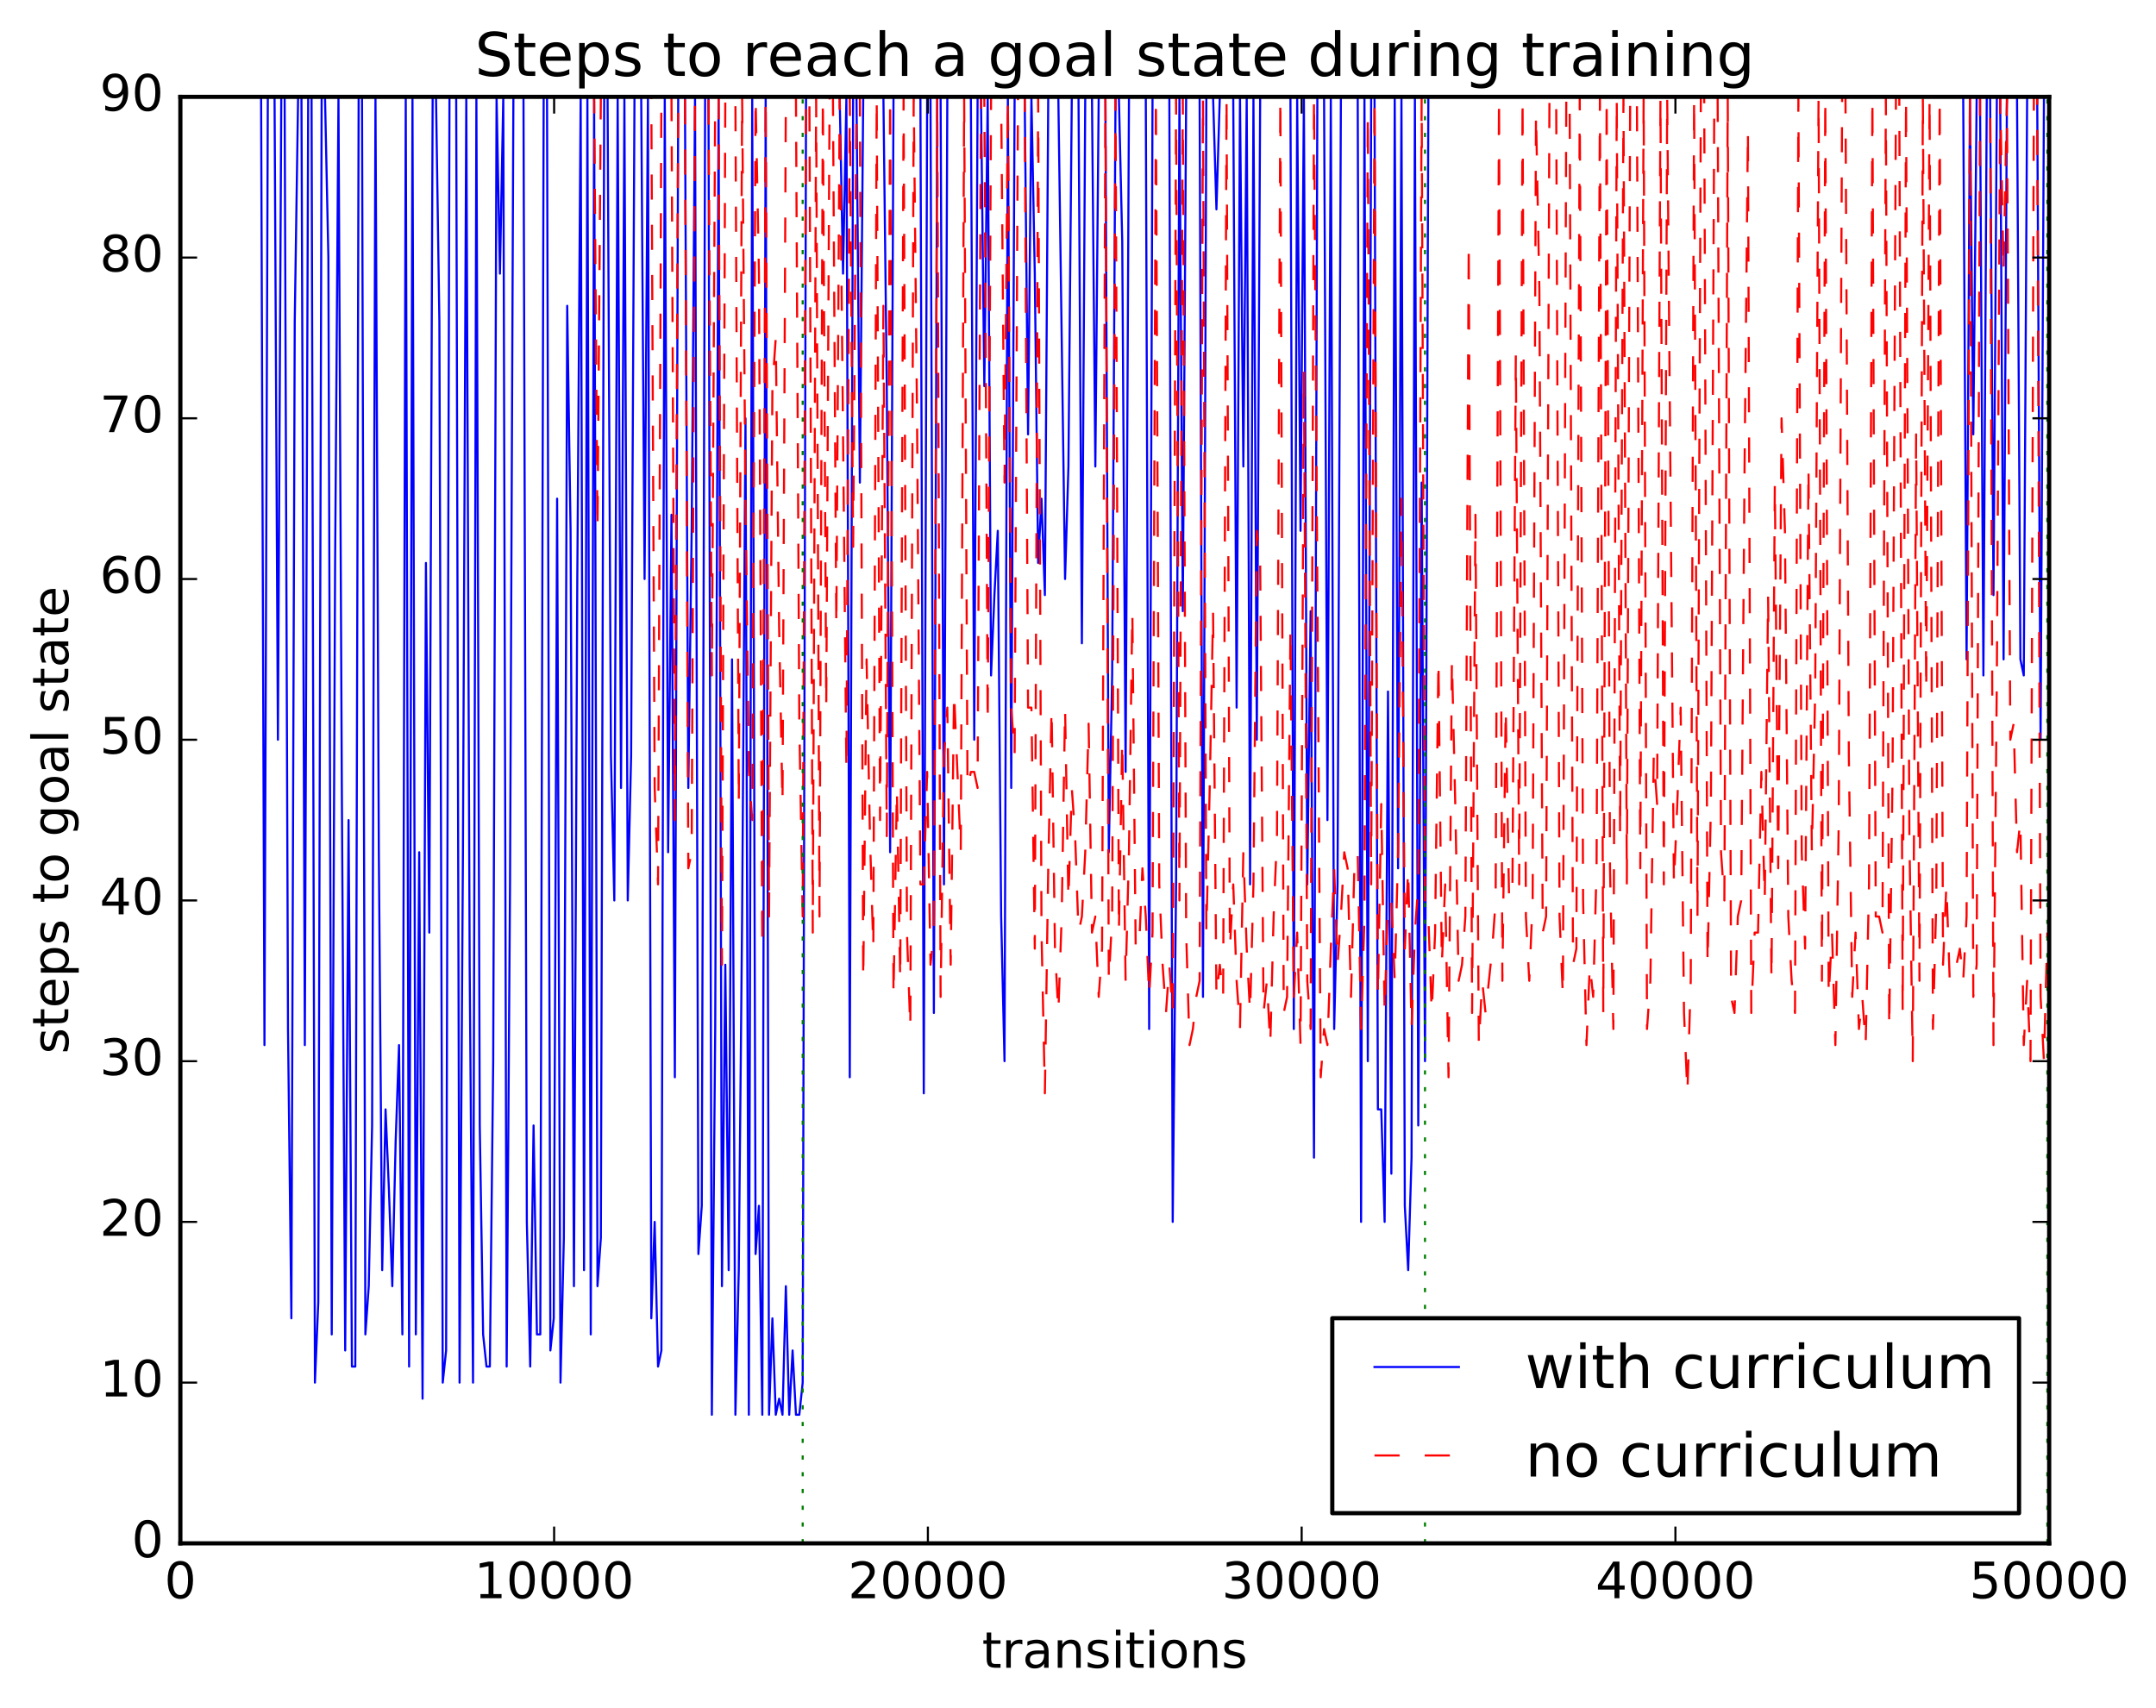 <?xml version="1.0" encoding="utf-8" standalone="no"?>
<!DOCTYPE svg PUBLIC "-//W3C//DTD SVG 1.1//EN"
  "http://www.w3.org/Graphics/SVG/1.1/DTD/svg11.dtd">
<!-- Created with matplotlib (http://matplotlib.org/) -->
<svg height="408pt" version="1.1" viewBox="0 0 515 408" width="515pt" xmlns="http://www.w3.org/2000/svg" xmlns:xlink="http://www.w3.org/1999/xlink">
 <defs>
  <style type="text/css">
*{stroke-linecap:butt;stroke-linejoin:round;stroke-miterlimit:100000;}
  </style>
 </defs>
 <g id="figure_1">
  <g id="patch_1">
   <path d="M 0 408.169 
L 515.771 408.169 
L 515.771 0 
L 0 0 
z
" style="fill:#ffffff;"/>
  </g>
  <g id="axes_1">
   <g id="patch_2">
    <path d="M 43.084 368.742 
L 489.484 368.742 
L 489.484 23.142 
L 43.084 23.142 
z
" style="fill:#ffffff;"/>
   </g>
   <g id="line2d_1">
    <path clip-path="url(#p1a3ef5810a)" d="M 43.887 23.142 
L 62.368 23.142 
L 63.172 249.702 
L 63.975 23.142 
L 65.582 23.142 
L 66.386 176.742 
L 67.189 23.142 
L 67.993 23.142 
L 68.796 245.862 
L 69.6 314.982 
L 70.403 76.902 
L 71.207 23.142 
L 72.01 23.142 
L 72.814 249.702 
L 73.618 23.142 
L 74.421 23.142 
L 75.225 330.342 
L 76.028 311.142 
L 76.832 23.142 
L 77.635 23.142 
L 78.439 61.542 
L 79.242 318.822 
L 80.046 134.502 
L 80.849 23.142 
L 81.653 188.262 
L 82.456 322.662 
L 83.26 195.942 
L 84.063 326.502 
L 84.867 326.502 
L 85.67 23.142 
L 86.474 23.142 
L 87.277 318.822 
L 88.081 307.302 
L 88.884 268.902 
L 89.688 23.142 
L 90.491 203.622 
L 91.295 303.462 
L 92.098 265.062 
L 92.902 284.262 
L 93.706 307.302 
L 94.509 272.742 
L 95.313 249.702 
L 96.116 318.822 
L 96.92 23.142 
L 97.723 326.502 
L 98.527 23.142 
L 99.33 318.822 
L 100.134 203.622 
L 100.937 334.182 
L 101.741 134.502 
L 102.544 222.822 
L 103.348 23.142 
L 104.151 23.142 
L 104.955 76.902 
L 105.758 330.342 
L 106.562 322.662 
L 107.365 23.142 
L 108.972 23.142 
L 109.776 330.342 
L 110.579 203.622 
L 111.383 23.142 
L 112.186 230.502 
L 112.99 330.342 
L 113.794 23.142 
L 114.597 268.902 
L 115.401 318.822 
L 116.204 326.502 
L 117.008 326.502 
L 117.811 253.542 
L 118.615 23.142 
L 119.418 65.382 
L 120.222 23.142 
L 121.025 326.502 
L 121.829 211.302 
L 122.632 23.142 
L 125.043 23.142 
L 125.846 291.942 
L 126.65 326.502 
L 127.453 268.902 
L 128.257 318.822 
L 129.06 318.822 
L 129.864 23.142 
L 130.667 23.142 
L 131.471 322.662 
L 132.274 314.982 
L 133.078 119.142 
L 133.882 330.342 
L 134.685 295.782 
L 135.489 73.062 
L 136.292 126.822 
L 137.096 307.302 
L 137.899 138.342 
L 138.703 23.142 
L 139.506 303.462 
L 140.31 23.142 
L 141.113 318.822 
L 141.917 23.142 
L 142.72 307.302 
L 143.524 295.782 
L 144.327 23.142 
L 145.131 23.142 
L 145.934 180.582 
L 146.738 215.142 
L 147.541 23.142 
L 148.345 188.262 
L 149.148 23.142 
L 149.952 215.142 
L 150.755 180.582 
L 151.559 23.142 
L 153.166 23.142 
L 153.97 138.342 
L 154.773 23.142 
L 155.577 314.982 
L 156.38 291.942 
L 157.184 326.502 
L 157.987 322.662 
L 158.791 23.142 
L 159.594 203.622 
L 160.398 122.982 
L 161.201 257.382 
L 162.005 23.142 
L 163.612 23.142 
L 164.415 188.262 
L 165.219 126.822 
L 166.022 23.142 
L 166.826 299.622 
L 167.629 288.102 
L 168.433 23.142 
L 169.236 23.142 
L 170.04 338.022 
L 170.843 245.862 
L 171.647 23.142 
L 172.45 307.302 
L 173.254 230.502 
L 174.058 303.462 
L 174.861 157.542 
L 175.665 338.022 
L 176.468 303.462 
L 177.272 218.982 
L 178.075 99.942 
L 178.879 338.022 
L 179.682 23.142 
L 180.486 299.622 
L 181.289 288.102 
L 182.093 338.022 
L 182.896 23.142 
L 183.7 338.022 
L 184.503 314.982 
L 185.307 338.022 
L 186.11 334.182 
L 186.914 338.022 
L 187.717 307.302 
L 188.521 338.022 
L 189.324 322.662 
L 190.128 338.022 
L 190.931 338.022 
L 191.735 330.342 
L 192.538 23.142 
L 200.574 23.142 
L 201.377 65.382 
L 202.181 23.142 
L 202.984 257.382 
L 203.788 23.142 
L 204.591 23.142 
L 205.395 115.302 
L 206.198 23.142 
L 211.019 23.142 
L 211.823 92.262 
L 212.626 203.622 
L 213.43 23.142 
L 219.858 23.142 
L 220.662 261.222 
L 221.465 23.142 
L 222.269 23.142 
L 223.072 242.022 
L 223.876 23.142 
L 224.679 23.142 
L 225.483 211.302 
L 226.286 23.142 
L 231.911 23.142 
L 232.714 176.742 
L 233.518 23.142 
L 234.322 23.142 
L 235.125 92.262 
L 235.929 23.142 
L 236.732 161.382 
L 237.536 142.182 
L 238.339 126.822 
L 239.143 218.982 
L 239.946 253.542 
L 240.75 23.142 
L 241.553 188.262 
L 242.357 23.142 
L 244.767 23.142 
L 245.571 103.782 
L 246.374 23.142 
L 247.178 65.382 
L 247.981 134.502 
L 248.785 119.142 
L 249.588 142.182 
L 250.392 23.142 
L 252.802 23.142 
L 254.41 138.342 
L 255.213 111.462 
L 256.017 23.142 
L 257.624 23.142 
L 258.427 153.702 
L 259.231 23.142 
L 260.838 23.142 
L 261.641 111.462 
L 262.445 23.142 
L 264.052 23.142 
L 264.855 203.622 
L 265.659 161.382 
L 266.462 23.142 
L 267.266 23.142 
L 268.069 57.702 
L 268.873 184.422 
L 269.676 23.142 
L 273.694 23.142 
L 274.498 245.862 
L 275.301 23.142 
L 279.319 23.142 
L 280.122 291.942 
L 280.926 211.302 
L 281.729 23.142 
L 282.533 146.022 
L 283.336 23.142 
L 286.55 23.142 
L 287.354 238.182 
L 288.157 23.142 
L 289.764 23.142 
L 290.568 50.022 
L 291.371 23.142 
L 294.586 23.142 
L 295.389 169.062 
L 296.193 23.142 
L 296.996 111.462 
L 297.8 23.142 
L 298.603 211.302 
L 299.407 23.142 
L 300.21 176.742 
L 301.014 23.142 
L 308.245 23.142 
L 309.049 245.862 
L 309.852 23.142 
L 310.656 126.822 
L 311.459 23.142 
L 312.263 211.302 
L 313.066 146.022 
L 313.87 276.582 
L 314.674 23.142 
L 316.281 23.142 
L 317.084 195.942 
L 317.888 23.142 
L 318.691 245.862 
L 319.495 211.302 
L 320.298 23.142 
L 324.316 23.142 
L 325.119 291.942 
L 325.923 23.142 
L 326.726 253.542 
L 327.53 23.142 
L 328.333 23.142 
L 329.137 265.062 
L 329.94 265.062 
L 330.744 291.942 
L 331.547 165.222 
L 332.351 280.422 
L 333.154 23.142 
L 333.958 207.462 
L 334.762 23.142 
L 335.565 288.102 
L 336.369 303.462 
L 337.172 276.582 
L 337.976 23.142 
L 338.779 268.902 
L 339.583 115.302 
L 340.386 253.542 
L 341.19 23.142 
L 468.949 23.142 
L 469.753 157.542 
L 470.556 23.142 
L 471.36 103.782 
L 472.163 23.142 
L 472.967 23.142 
L 473.77 161.382 
L 474.574 23.142 
L 475.378 23.142 
L 476.181 142.182 
L 476.985 23.142 
L 477.788 23.142 
L 478.592 157.542 
L 479.395 23.142 
L 481.806 23.142 
L 482.609 157.542 
L 483.413 161.382 
L 484.216 23.142 
L 486.627 23.142 
L 487.43 176.742 
L 488.234 23.142 
L 489.037 23.142 
L 489.037 23.142 
" style="fill:none;stroke:#0000ff;stroke-linecap:square;stroke-width:0.5;"/>
   </g>
   <g id="line2d_2">
    <path clip-path="url(#p1a3ef5810a)" d="M 43.887 23.142 
L 141.917 23.142 
L 142.72 126.822 
L 143.524 23.142 
L 155.577 23.142 
L 156.38 188.262 
L 157.184 211.302 
L 157.987 23.142 
L 160.398 23.142 
L 161.201 195.942 
L 162.005 23.142 
L 163.612 23.142 
L 164.415 207.462 
L 165.219 203.622 
L 166.022 23.142 
L 169.236 23.142 
L 170.04 161.382 
L 170.843 23.142 
L 171.647 23.142 
L 172.45 230.502 
L 173.254 23.142 
L 175.665 23.142 
L 176.468 192.102 
L 177.272 23.142 
L 178.075 119.142 
L 178.879 184.422 
L 179.682 195.942 
L 180.486 23.142 
L 181.289 65.382 
L 182.093 226.662 
L 182.896 23.142 
L 183.7 218.982 
L 184.503 92.262 
L 185.307 80.742 
L 186.11 149.862 
L 186.914 192.102 
L 187.717 23.142 
L 190.128 23.142 
L 190.931 172.902 
L 191.735 218.982 
L 192.538 23.142 
L 193.342 23.142 
L 194.146 222.822 
L 194.949 23.142 
L 195.753 218.982 
L 196.556 23.142 
L 197.36 169.062 
L 198.163 23.142 
L 198.967 23.142 
L 199.77 149.862 
L 200.574 23.142 
L 202.181 184.422 
L 202.984 23.142 
L 203.788 130.662 
L 204.591 23.142 
L 205.395 23.142 
L 206.198 234.342 
L 207.002 157.542 
L 207.805 199.782 
L 208.609 226.662 
L 209.412 23.142 
L 210.216 195.942 
L 211.019 73.062 
L 211.823 199.782 
L 212.626 23.142 
L 213.43 238.182 
L 214.234 188.262 
L 215.037 234.342 
L 215.841 23.142 
L 216.644 222.822 
L 217.448 245.862 
L 218.251 23.142 
L 219.055 99.942 
L 219.858 211.302 
L 220.662 211.302 
L 221.465 184.422 
L 222.269 230.502 
L 223.072 222.822 
L 223.876 23.142 
L 224.679 238.182 
L 225.483 180.582 
L 226.286 169.062 
L 227.09 230.502 
L 227.893 165.222 
L 229.5 203.622 
L 230.304 23.142 
L 231.107 188.262 
L 231.911 184.422 
L 232.714 184.422 
L 233.518 188.262 
L 234.322 23.142 
L 235.125 23.142 
L 235.929 172.902 
L 236.732 23.142 
L 239.143 23.142 
L 239.946 115.302 
L 240.75 23.142 
L 241.553 169.062 
L 242.357 180.582 
L 243.16 23.142 
L 244.767 23.142 
L 245.571 169.062 
L 246.374 169.062 
L 247.178 226.662 
L 247.981 23.142 
L 248.785 222.822 
L 249.588 261.222 
L 250.392 207.462 
L 251.195 169.062 
L 251.999 226.662 
L 252.802 242.022 
L 253.606 218.982 
L 254.41 169.062 
L 255.213 215.142 
L 256.017 188.262 
L 256.82 199.782 
L 257.624 222.822 
L 258.427 218.982 
L 259.231 203.622 
L 260.034 172.902 
L 260.838 222.822 
L 261.641 218.982 
L 262.445 238.182 
L 263.248 226.662 
L 264.052 23.142 
L 264.855 234.342 
L 265.659 218.982 
L 266.462 23.142 
L 267.266 222.822 
L 268.069 176.742 
L 268.873 234.342 
L 269.676 203.622 
L 270.48 146.022 
L 271.283 226.662 
L 272.087 226.662 
L 272.89 207.462 
L 273.694 218.982 
L 274.498 238.182 
L 275.301 222.822 
L 276.105 23.142 
L 276.908 211.302 
L 277.712 230.502 
L 278.515 242.022 
L 279.319 230.502 
L 280.122 242.022 
L 280.926 23.142 
L 281.729 215.142 
L 282.533 23.142 
L 283.336 222.822 
L 284.14 249.702 
L 284.943 245.862 
L 285.747 238.182 
L 286.55 234.342 
L 287.354 23.142 
L 288.157 222.822 
L 288.961 188.262 
L 289.764 146.022 
L 290.568 238.182 
L 291.371 230.502 
L 292.175 238.182 
L 292.978 23.142 
L 293.782 226.662 
L 294.586 211.302 
L 295.389 234.342 
L 296.193 245.862 
L 296.996 203.622 
L 297.8 226.662 
L 298.603 242.022 
L 299.407 211.302 
L 300.21 126.822 
L 301.014 134.502 
L 301.817 242.022 
L 302.621 234.342 
L 303.424 249.702 
L 304.228 218.982 
L 305.031 199.782 
L 305.835 23.142 
L 306.638 242.022 
L 307.442 238.182 
L 308.245 149.862 
L 309.049 238.182 
L 309.852 222.822 
L 310.656 249.702 
L 311.459 88.422 
L 312.263 234.342 
L 313.066 245.862 
L 313.87 23.142 
L 315.477 257.382 
L 316.281 245.862 
L 317.084 249.702 
L 317.888 226.662 
L 318.691 207.462 
L 319.495 230.502 
L 320.298 218.982 
L 321.102 203.622 
L 321.905 207.462 
L 322.709 238.182 
L 323.512 207.462 
L 324.316 203.622 
L 325.119 245.862 
L 325.923 218.982 
L 326.726 26.982 
L 327.53 211.302 
L 328.333 23.142 
L 329.137 238.182 
L 329.94 192.102 
L 330.744 242.022 
L 331.547 215.142 
L 332.351 215.142 
L 333.154 234.342 
L 333.958 203.622 
L 334.762 119.142 
L 335.565 226.662 
L 336.369 207.462 
L 337.172 245.862 
L 337.976 222.822 
L 338.779 211.302 
L 339.583 23.142 
L 340.386 215.142 
L 341.19 218.982 
L 341.993 242.022 
L 342.797 222.822 
L 343.6 157.542 
L 344.404 230.502 
L 345.207 211.302 
L 346.011 257.382 
L 346.814 157.542 
L 347.618 192.102 
L 348.421 234.342 
L 349.225 230.502 
L 350.028 218.982 
L 350.832 57.702 
L 351.635 242.022 
L 352.439 122.982 
L 353.242 249.702 
L 354.046 234.342 
L 354.85 242.022 
L 356.457 226.662 
L 357.26 215.142 
L 358.064 23.142 
L 358.867 234.342 
L 359.671 169.062 
L 360.474 215.142 
L 361.278 211.302 
L 362.081 84.582 
L 362.885 211.302 
L 363.688 23.142 
L 364.492 218.982 
L 365.295 234.342 
L 366.099 215.142 
L 366.902 26.982 
L 367.706 69.222 
L 368.509 222.822 
L 369.313 218.982 
L 370.116 23.142 
L 371.723 23.142 
L 372.527 218.982 
L 373.33 238.182 
L 374.134 23.142 
L 374.938 23.142 
L 375.741 230.502 
L 376.545 226.662 
L 377.348 23.142 
L 378.152 215.142 
L 378.955 249.702 
L 379.759 230.502 
L 380.562 238.182 
L 381.366 207.462 
L 382.169 23.142 
L 382.973 242.022 
L 383.776 23.142 
L 384.58 207.462 
L 385.383 245.862 
L 386.187 23.142 
L 386.99 199.782 
L 387.794 23.142 
L 388.597 211.302 
L 389.401 23.142 
L 391.008 23.142 
L 391.811 207.462 
L 392.615 23.142 
L 393.418 245.862 
L 394.222 234.342 
L 395.026 180.582 
L 395.829 192.102 
L 396.633 23.142 
L 397.436 211.302 
L 398.24 23.142 
L 399.847 211.302 
L 400.65 192.102 
L 401.454 169.062 
L 402.257 242.022 
L 403.061 261.222 
L 403.864 234.342 
L 404.668 23.142 
L 405.471 218.982 
L 406.275 23.142 
L 407.078 23.142 
L 407.882 230.502 
L 408.685 192.102 
L 409.489 23.142 
L 410.292 23.142 
L 411.096 203.622 
L 411.899 215.142 
L 412.703 23.142 
L 413.506 238.182 
L 414.31 242.022 
L 415.114 218.982 
L 415.917 215.142 
L 416.721 111.462 
L 417.524 30.822 
L 418.328 242.022 
L 419.131 222.822 
L 419.935 222.822 
L 420.738 184.422 
L 421.542 215.142 
L 422.345 142.182 
L 423.149 234.342 
L 423.952 115.302 
L 424.756 207.462 
L 425.559 99.942 
L 426.363 126.822 
L 427.166 218.982 
L 427.97 234.342 
L 428.773 242.022 
L 429.577 23.142 
L 430.38 203.622 
L 431.184 226.662 
L 431.987 111.462 
L 432.791 203.622 
L 433.594 165.222 
L 434.398 23.142 
L 435.202 234.342 
L 436.005 23.142 
L 436.809 238.182 
L 437.612 222.822 
L 438.416 249.702 
L 439.219 195.942 
L 440.023 23.142 
L 440.826 23.142 
L 441.63 180.582 
L 442.433 238.182 
L 443.237 222.822 
L 444.04 245.862 
L 444.844 238.182 
L 445.647 249.702 
L 446.451 211.302 
L 447.254 23.142 
L 448.058 218.982 
L 448.861 218.982 
L 449.665 222.822 
L 450.468 23.142 
L 451.272 245.862 
L 452.075 184.422 
L 452.879 23.142 
L 453.682 23.142 
L 454.486 242.022 
L 455.29 23.142 
L 456.093 199.782 
L 456.897 253.542 
L 457.7 103.782 
L 458.504 234.342 
L 459.307 23.142 
L 460.111 165.222 
L 460.914 23.142 
L 461.718 245.862 
L 462.521 215.142 
L 463.325 23.142 
L 464.128 230.502 
L 464.932 211.302 
L 465.735 234.342 
L 466.539 230.502 
L 467.342 230.502 
L 468.146 226.662 
L 468.949 234.342 
L 469.753 218.982 
L 470.556 23.142 
L 471.36 238.182 
L 472.163 230.502 
L 472.967 23.142 
L 475.378 23.142 
L 476.181 249.702 
L 476.985 161.382 
L 477.788 23.142 
L 478.592 65.382 
L 479.395 23.142 
L 480.199 176.742 
L 481.002 172.902 
L 481.806 203.622 
L 482.609 195.942 
L 483.413 249.702 
L 484.216 234.342 
L 485.02 253.542 
L 485.823 23.142 
L 486.627 23.142 
L 487.43 238.182 
L 488.234 253.542 
L 489.037 222.822 
L 489.037 222.822 
" style="fill:none;stroke:#ff0000;stroke-dasharray:6,6;stroke-dashoffset:0.0;stroke-width:0.5;"/>
   </g>
   <g id="line2d_3">
    <path clip-path="url(#p1a3ef5810a)" d="M 191.735 368.742 
L 191.735 23.142 
" style="fill:none;stroke:#008000;stroke-dasharray:1,3;stroke-dashoffset:0.0;stroke-width:0.5;"/>
   </g>
   <g id="line2d_4">
    <path clip-path="url(#p1a3ef5810a)" d="M 340.386 368.742 
L 340.386 23.142 
" style="fill:none;stroke:#008000;stroke-dasharray:1,3;stroke-dashoffset:0.0;stroke-width:0.5;"/>
   </g>
   <g id="line2d_5">
    <path clip-path="url(#p1a3ef5810a)" d="M 489.037 368.742 
L 489.037 23.142 
" style="fill:none;stroke:#008000;stroke-dasharray:1,3;stroke-dashoffset:0.0;stroke-width:0.5;"/>
   </g>
   <g id="patch_3">
    <path d="M 43.084 368.742 
L 43.084 23.142 
" style="fill:none;stroke:#000000;stroke-linecap:square;stroke-linejoin:miter;"/>
   </g>
   <g id="patch_4">
    <path d="M 43.084 368.742 
L 489.484 368.742 
" style="fill:none;stroke:#000000;stroke-linecap:square;stroke-linejoin:miter;"/>
   </g>
   <g id="patch_5">
    <path d="M 43.084 23.142 
L 489.484 23.142 
" style="fill:none;stroke:#000000;stroke-linecap:square;stroke-linejoin:miter;"/>
   </g>
   <g id="patch_6">
    <path d="M 489.484 368.742 
L 489.484 23.142 
" style="fill:none;stroke:#000000;stroke-linecap:square;stroke-linejoin:miter;"/>
   </g>
   <g id="matplotlib.axis_1">
    <g id="xtick_1">
     <g id="line2d_6">
      <defs>
       <path d="M 0 0 
L 0 -4 
" id="m1fe3867d66" style="stroke:#000000;stroke-width:0.5;"/>
      </defs>
      <g>
       <use style="stroke:#000000;stroke-width:0.5;" x="43.084" xlink:href="#m1fe3867d66" y="368.742"/>
      </g>
     </g>
     <g id="line2d_7">
      <defs>
       <path d="M 0 0 
L 0 4 
" id="mbce93f4dc3" style="stroke:#000000;stroke-width:0.5;"/>
      </defs>
      <g>
       <use style="stroke:#000000;stroke-width:0.5;" x="43.084" xlink:href="#mbce93f4dc3" y="23.142"/>
      </g>
     </g>
     <g id="text_1">
      <!-- 0 -->
      <defs>
       <path d="M 31.781 66.406 
Q 24.172 66.406 20.328 58.906 
Q 16.5 51.422 16.5 36.375 
Q 16.5 21.391 20.328 13.891 
Q 24.172 6.391 31.781 6.391 
Q 39.453 6.391 43.281 13.891 
Q 47.125 21.391 47.125 36.375 
Q 47.125 51.422 43.281 58.906 
Q 39.453 66.406 31.781 66.406 
M 31.781 74.219 
Q 44.047 74.219 50.516 64.516 
Q 56.984 54.828 56.984 36.375 
Q 56.984 17.969 50.516 8.266 
Q 44.047 -1.422 31.781 -1.422 
Q 19.531 -1.422 13.062 8.266 
Q 6.594 17.969 6.594 36.375 
Q 6.594 54.828 13.062 64.516 
Q 19.531 74.219 31.781 74.219 
" id="BitstreamVeraSans-Roman-30"/>
      </defs>
      <g transform="translate(39.266 381.86)scale(0.12 -0.12)">
       <use xlink:href="#BitstreamVeraSans-Roman-30"/>
      </g>
     </g>
    </g>
    <g id="xtick_2">
     <g id="line2d_8">
      <g>
       <use style="stroke:#000000;stroke-width:0.5;" x="132.364" xlink:href="#m1fe3867d66" y="368.742"/>
      </g>
     </g>
     <g id="line2d_9">
      <g>
       <use style="stroke:#000000;stroke-width:0.5;" x="132.364" xlink:href="#mbce93f4dc3" y="23.142"/>
      </g>
     </g>
     <g id="text_2">
      <!-- 10000 -->
      <defs>
       <path d="M 12.406 8.297 
L 28.516 8.297 
L 28.516 63.922 
L 10.984 60.406 
L 10.984 69.391 
L 28.422 72.906 
L 38.281 72.906 
L 38.281 8.297 
L 54.391 8.297 
L 54.391 0 
L 12.406 0 
z
" id="BitstreamVeraSans-Roman-31"/>
      </defs>
      <g transform="translate(113.276 381.86)scale(0.12 -0.12)">
       <use xlink:href="#BitstreamVeraSans-Roman-31"/>
       <use x="63.623" xlink:href="#BitstreamVeraSans-Roman-30"/>
       <use x="127.246" xlink:href="#BitstreamVeraSans-Roman-30"/>
       <use x="190.869" xlink:href="#BitstreamVeraSans-Roman-30"/>
       <use x="254.492" xlink:href="#BitstreamVeraSans-Roman-30"/>
      </g>
     </g>
    </g>
    <g id="xtick_3">
     <g id="line2d_10">
      <g>
       <use style="stroke:#000000;stroke-width:0.5;" x="221.644" xlink:href="#m1fe3867d66" y="368.742"/>
      </g>
     </g>
     <g id="line2d_11">
      <g>
       <use style="stroke:#000000;stroke-width:0.5;" x="221.644" xlink:href="#mbce93f4dc3" y="23.142"/>
      </g>
     </g>
     <g id="text_3">
      <!-- 20000 -->
      <defs>
       <path d="M 19.188 8.297 
L 53.609 8.297 
L 53.609 0 
L 7.328 0 
L 7.328 8.297 
Q 12.938 14.109 22.625 23.891 
Q 32.328 33.688 34.812 36.531 
Q 39.547 41.844 41.422 45.531 
Q 43.312 49.219 43.312 52.781 
Q 43.312 58.594 39.234 62.25 
Q 35.156 65.922 28.609 65.922 
Q 23.969 65.922 18.812 64.312 
Q 13.672 62.703 7.812 59.422 
L 7.812 69.391 
Q 13.766 71.781 18.938 73 
Q 24.125 74.219 28.422 74.219 
Q 39.75 74.219 46.484 68.547 
Q 53.219 62.891 53.219 53.422 
Q 53.219 48.922 51.531 44.891 
Q 49.859 40.875 45.406 35.406 
Q 44.188 33.984 37.641 27.219 
Q 31.109 20.453 19.188 8.297 
" id="BitstreamVeraSans-Roman-32"/>
      </defs>
      <g transform="translate(202.556 381.86)scale(0.12 -0.12)">
       <use xlink:href="#BitstreamVeraSans-Roman-32"/>
       <use x="63.623" xlink:href="#BitstreamVeraSans-Roman-30"/>
       <use x="127.246" xlink:href="#BitstreamVeraSans-Roman-30"/>
       <use x="190.869" xlink:href="#BitstreamVeraSans-Roman-30"/>
       <use x="254.492" xlink:href="#BitstreamVeraSans-Roman-30"/>
      </g>
     </g>
    </g>
    <g id="xtick_4">
     <g id="line2d_12">
      <g>
       <use style="stroke:#000000;stroke-width:0.5;" x="310.924" xlink:href="#m1fe3867d66" y="368.742"/>
      </g>
     </g>
     <g id="line2d_13">
      <g>
       <use style="stroke:#000000;stroke-width:0.5;" x="310.924" xlink:href="#mbce93f4dc3" y="23.142"/>
      </g>
     </g>
     <g id="text_4">
      <!-- 30000 -->
      <defs>
       <path d="M 40.578 39.312 
Q 47.656 37.797 51.625 33 
Q 55.609 28.219 55.609 21.188 
Q 55.609 10.406 48.188 4.484 
Q 40.766 -1.422 27.094 -1.422 
Q 22.516 -1.422 17.656 -0.516 
Q 12.797 0.391 7.625 2.203 
L 7.625 11.719 
Q 11.719 9.328 16.594 8.109 
Q 21.484 6.891 26.812 6.891 
Q 36.078 6.891 40.938 10.547 
Q 45.797 14.203 45.797 21.188 
Q 45.797 27.641 41.281 31.266 
Q 36.766 34.906 28.719 34.906 
L 20.219 34.906 
L 20.219 43.016 
L 29.109 43.016 
Q 36.375 43.016 40.234 45.922 
Q 44.094 48.828 44.094 54.297 
Q 44.094 59.906 40.109 62.906 
Q 36.141 65.922 28.719 65.922 
Q 24.656 65.922 20.016 65.031 
Q 15.375 64.156 9.812 62.312 
L 9.812 71.094 
Q 15.438 72.656 20.344 73.438 
Q 25.25 74.219 29.594 74.219 
Q 40.828 74.219 47.359 69.109 
Q 53.906 64.016 53.906 55.328 
Q 53.906 49.266 50.438 45.094 
Q 46.969 40.922 40.578 39.312 
" id="BitstreamVeraSans-Roman-33"/>
      </defs>
      <g transform="translate(291.836 381.86)scale(0.12 -0.12)">
       <use xlink:href="#BitstreamVeraSans-Roman-33"/>
       <use x="63.623" xlink:href="#BitstreamVeraSans-Roman-30"/>
       <use x="127.246" xlink:href="#BitstreamVeraSans-Roman-30"/>
       <use x="190.869" xlink:href="#BitstreamVeraSans-Roman-30"/>
       <use x="254.492" xlink:href="#BitstreamVeraSans-Roman-30"/>
      </g>
     </g>
    </g>
    <g id="xtick_5">
     <g id="line2d_14">
      <g>
       <use style="stroke:#000000;stroke-width:0.5;" x="400.204" xlink:href="#m1fe3867d66" y="368.742"/>
      </g>
     </g>
     <g id="line2d_15">
      <g>
       <use style="stroke:#000000;stroke-width:0.5;" x="400.204" xlink:href="#mbce93f4dc3" y="23.142"/>
      </g>
     </g>
     <g id="text_5">
      <!-- 40000 -->
      <defs>
       <path d="M 37.797 64.312 
L 12.891 25.391 
L 37.797 25.391 
z
M 35.203 72.906 
L 47.609 72.906 
L 47.609 25.391 
L 58.016 25.391 
L 58.016 17.188 
L 47.609 17.188 
L 47.609 0 
L 37.797 0 
L 37.797 17.188 
L 4.891 17.188 
L 4.891 26.703 
z
" id="BitstreamVeraSans-Roman-34"/>
      </defs>
      <g transform="translate(381.116 381.86)scale(0.12 -0.12)">
       <use xlink:href="#BitstreamVeraSans-Roman-34"/>
       <use x="63.623" xlink:href="#BitstreamVeraSans-Roman-30"/>
       <use x="127.246" xlink:href="#BitstreamVeraSans-Roman-30"/>
       <use x="190.869" xlink:href="#BitstreamVeraSans-Roman-30"/>
       <use x="254.492" xlink:href="#BitstreamVeraSans-Roman-30"/>
      </g>
     </g>
    </g>
    <g id="xtick_6">
     <g id="line2d_16">
      <g>
       <use style="stroke:#000000;stroke-width:0.5;" x="489.484" xlink:href="#m1fe3867d66" y="368.742"/>
      </g>
     </g>
     <g id="line2d_17">
      <g>
       <use style="stroke:#000000;stroke-width:0.5;" x="489.484" xlink:href="#mbce93f4dc3" y="23.142"/>
      </g>
     </g>
     <g id="text_6">
      <!-- 50000 -->
      <defs>
       <path d="M 10.797 72.906 
L 49.516 72.906 
L 49.516 64.594 
L 19.828 64.594 
L 19.828 46.734 
Q 21.969 47.469 24.109 47.828 
Q 26.266 48.188 28.422 48.188 
Q 40.625 48.188 47.75 41.5 
Q 54.891 34.812 54.891 23.391 
Q 54.891 11.625 47.562 5.094 
Q 40.234 -1.422 26.906 -1.422 
Q 22.312 -1.422 17.547 -0.641 
Q 12.797 0.141 7.719 1.703 
L 7.719 11.625 
Q 12.109 9.234 16.797 8.062 
Q 21.484 6.891 26.703 6.891 
Q 35.156 6.891 40.078 11.328 
Q 45.016 15.766 45.016 23.391 
Q 45.016 31 40.078 35.438 
Q 35.156 39.891 26.703 39.891 
Q 22.75 39.891 18.812 39.016 
Q 14.891 38.141 10.797 36.281 
z
" id="BitstreamVeraSans-Roman-35"/>
      </defs>
      <g transform="translate(470.396 381.86)scale(0.12 -0.12)">
       <use xlink:href="#BitstreamVeraSans-Roman-35"/>
       <use x="63.623" xlink:href="#BitstreamVeraSans-Roman-30"/>
       <use x="127.246" xlink:href="#BitstreamVeraSans-Roman-30"/>
       <use x="190.869" xlink:href="#BitstreamVeraSans-Roman-30"/>
       <use x="254.492" xlink:href="#BitstreamVeraSans-Roman-30"/>
      </g>
     </g>
    </g>
    <g id="text_7">
     <!-- transitions -->
     <defs>
      <path d="M 30.609 48.391 
Q 23.391 48.391 19.188 42.75 
Q 14.984 37.109 14.984 27.297 
Q 14.984 17.484 19.156 11.844 
Q 23.344 6.203 30.609 6.203 
Q 37.797 6.203 41.984 11.859 
Q 46.188 17.531 46.188 27.297 
Q 46.188 37.016 41.984 42.703 
Q 37.797 48.391 30.609 48.391 
M 30.609 56 
Q 42.328 56 49.016 48.375 
Q 55.719 40.766 55.719 27.297 
Q 55.719 13.875 49.016 6.219 
Q 42.328 -1.422 30.609 -1.422 
Q 18.844 -1.422 12.172 6.219 
Q 5.516 13.875 5.516 27.297 
Q 5.516 40.766 12.172 48.375 
Q 18.844 56 30.609 56 
" id="BitstreamVeraSans-Roman-6f"/>
      <path d="M 44.281 53.078 
L 44.281 44.578 
Q 40.484 46.531 36.375 47.5 
Q 32.281 48.484 27.875 48.484 
Q 21.188 48.484 17.844 46.438 
Q 14.5 44.391 14.5 40.281 
Q 14.5 37.156 16.891 35.375 
Q 19.281 33.594 26.516 31.984 
L 29.594 31.297 
Q 39.156 29.25 43.188 25.516 
Q 47.219 21.781 47.219 15.094 
Q 47.219 7.469 41.188 3.016 
Q 35.156 -1.422 24.609 -1.422 
Q 20.219 -1.422 15.453 -0.562 
Q 10.688 0.297 5.422 2 
L 5.422 11.281 
Q 10.406 8.688 15.234 7.391 
Q 20.062 6.109 24.812 6.109 
Q 31.156 6.109 34.562 8.281 
Q 37.984 10.453 37.984 14.406 
Q 37.984 18.062 35.516 20.016 
Q 33.062 21.969 24.703 23.781 
L 21.578 24.516 
Q 13.234 26.266 9.516 29.906 
Q 5.812 33.547 5.812 39.891 
Q 5.812 47.609 11.281 51.797 
Q 16.75 56 26.812 56 
Q 31.781 56 36.172 55.266 
Q 40.578 54.547 44.281 53.078 
" id="BitstreamVeraSans-Roman-73"/>
      <path d="M 9.422 54.688 
L 18.406 54.688 
L 18.406 0 
L 9.422 0 
z
M 9.422 75.984 
L 18.406 75.984 
L 18.406 64.594 
L 9.422 64.594 
z
" id="BitstreamVeraSans-Roman-69"/>
      <path d="M 34.281 27.484 
Q 23.391 27.484 19.188 25 
Q 14.984 22.516 14.984 16.5 
Q 14.984 11.719 18.141 8.906 
Q 21.297 6.109 26.703 6.109 
Q 34.188 6.109 38.703 11.406 
Q 43.219 16.703 43.219 25.484 
L 43.219 27.484 
z
M 52.203 31.203 
L 52.203 0 
L 43.219 0 
L 43.219 8.297 
Q 40.141 3.328 35.547 0.953 
Q 30.953 -1.422 24.312 -1.422 
Q 15.922 -1.422 10.953 3.297 
Q 6 8.016 6 15.922 
Q 6 25.141 12.172 29.828 
Q 18.359 34.516 30.609 34.516 
L 43.219 34.516 
L 43.219 35.406 
Q 43.219 41.609 39.141 45 
Q 35.062 48.391 27.688 48.391 
Q 23 48.391 18.547 47.266 
Q 14.109 46.141 10.016 43.891 
L 10.016 52.203 
Q 14.938 54.109 19.578 55.047 
Q 24.219 56 28.609 56 
Q 40.484 56 46.344 49.844 
Q 52.203 43.703 52.203 31.203 
" id="BitstreamVeraSans-Roman-61"/>
      <path d="M 41.109 46.297 
Q 39.594 47.172 37.812 47.578 
Q 36.031 48 33.891 48 
Q 26.266 48 22.188 43.047 
Q 18.109 38.094 18.109 28.812 
L 18.109 0 
L 9.078 0 
L 9.078 54.688 
L 18.109 54.688 
L 18.109 46.188 
Q 20.953 51.172 25.484 53.578 
Q 30.031 56 36.531 56 
Q 37.453 56 38.578 55.875 
Q 39.703 55.766 41.062 55.516 
z
" id="BitstreamVeraSans-Roman-72"/>
      <path d="M 54.891 33.016 
L 54.891 0 
L 45.906 0 
L 45.906 32.719 
Q 45.906 40.484 42.875 44.328 
Q 39.844 48.188 33.797 48.188 
Q 26.516 48.188 22.312 43.547 
Q 18.109 38.922 18.109 30.906 
L 18.109 0 
L 9.078 0 
L 9.078 54.688 
L 18.109 54.688 
L 18.109 46.188 
Q 21.344 51.125 25.703 53.562 
Q 30.078 56 35.797 56 
Q 45.219 56 50.047 50.172 
Q 54.891 44.344 54.891 33.016 
" id="BitstreamVeraSans-Roman-6e"/>
      <path d="M 18.312 70.219 
L 18.312 54.688 
L 36.812 54.688 
L 36.812 47.703 
L 18.312 47.703 
L 18.312 18.016 
Q 18.312 11.328 20.141 9.422 
Q 21.969 7.516 27.594 7.516 
L 36.812 7.516 
L 36.812 0 
L 27.594 0 
Q 17.188 0 13.234 3.875 
Q 9.281 7.766 9.281 18.016 
L 9.281 47.703 
L 2.688 47.703 
L 2.688 54.688 
L 9.281 54.688 
L 9.281 70.219 
z
" id="BitstreamVeraSans-Roman-74"/>
     </defs>
     <g transform="translate(234.575 398.474)scale(0.12 -0.12)">
      <use xlink:href="#BitstreamVeraSans-Roman-74"/>
      <use x="39.209" xlink:href="#BitstreamVeraSans-Roman-72"/>
      <use x="80.322" xlink:href="#BitstreamVeraSans-Roman-61"/>
      <use x="141.602" xlink:href="#BitstreamVeraSans-Roman-6e"/>
      <use x="204.98" xlink:href="#BitstreamVeraSans-Roman-73"/>
      <use x="257.08" xlink:href="#BitstreamVeraSans-Roman-69"/>
      <use x="284.863" xlink:href="#BitstreamVeraSans-Roman-74"/>
      <use x="324.072" xlink:href="#BitstreamVeraSans-Roman-69"/>
      <use x="351.855" xlink:href="#BitstreamVeraSans-Roman-6f"/>
      <use x="413.037" xlink:href="#BitstreamVeraSans-Roman-6e"/>
      <use x="476.416" xlink:href="#BitstreamVeraSans-Roman-73"/>
     </g>
    </g>
   </g>
   <g id="matplotlib.axis_2">
    <g id="ytick_1">
     <g id="line2d_18">
      <defs>
       <path d="M 0 0 
L 4 0 
" id="m5d5a84740e" style="stroke:#000000;stroke-width:0.5;"/>
      </defs>
      <g>
       <use style="stroke:#000000;stroke-width:0.5;" x="43.084" xlink:href="#m5d5a84740e" y="368.742"/>
      </g>
     </g>
     <g id="line2d_19">
      <defs>
       <path d="M 0 0 
L -4 0 
" id="ma0ebe90c5e" style="stroke:#000000;stroke-width:0.5;"/>
      </defs>
      <g>
       <use style="stroke:#000000;stroke-width:0.5;" x="489.484" xlink:href="#ma0ebe90c5e" y="368.742"/>
      </g>
     </g>
     <g id="text_8">
      <!-- 0 -->
      <g transform="translate(31.449 372.053)scale(0.12 -0.12)">
       <use xlink:href="#BitstreamVeraSans-Roman-30"/>
      </g>
     </g>
    </g>
    <g id="ytick_2">
     <g id="line2d_20">
      <g>
       <use style="stroke:#000000;stroke-width:0.5;" x="43.084" xlink:href="#m5d5a84740e" y="330.342"/>
      </g>
     </g>
     <g id="line2d_21">
      <g>
       <use style="stroke:#000000;stroke-width:0.5;" x="489.484" xlink:href="#ma0ebe90c5e" y="330.342"/>
      </g>
     </g>
     <g id="text_9">
      <!-- 10 -->
      <g transform="translate(23.814 333.653)scale(0.12 -0.12)">
       <use xlink:href="#BitstreamVeraSans-Roman-31"/>
       <use x="63.623" xlink:href="#BitstreamVeraSans-Roman-30"/>
      </g>
     </g>
    </g>
    <g id="ytick_3">
     <g id="line2d_22">
      <g>
       <use style="stroke:#000000;stroke-width:0.5;" x="43.084" xlink:href="#m5d5a84740e" y="291.942"/>
      </g>
     </g>
     <g id="line2d_23">
      <g>
       <use style="stroke:#000000;stroke-width:0.5;" x="489.484" xlink:href="#ma0ebe90c5e" y="291.942"/>
      </g>
     </g>
     <g id="text_10">
      <!-- 20 -->
      <g transform="translate(23.814 295.253)scale(0.12 -0.12)">
       <use xlink:href="#BitstreamVeraSans-Roman-32"/>
       <use x="63.623" xlink:href="#BitstreamVeraSans-Roman-30"/>
      </g>
     </g>
    </g>
    <g id="ytick_4">
     <g id="line2d_24">
      <g>
       <use style="stroke:#000000;stroke-width:0.5;" x="43.084" xlink:href="#m5d5a84740e" y="253.542"/>
      </g>
     </g>
     <g id="line2d_25">
      <g>
       <use style="stroke:#000000;stroke-width:0.5;" x="489.484" xlink:href="#ma0ebe90c5e" y="253.542"/>
      </g>
     </g>
     <g id="text_11">
      <!-- 30 -->
      <g transform="translate(23.814 256.853)scale(0.12 -0.12)">
       <use xlink:href="#BitstreamVeraSans-Roman-33"/>
       <use x="63.623" xlink:href="#BitstreamVeraSans-Roman-30"/>
      </g>
     </g>
    </g>
    <g id="ytick_5">
     <g id="line2d_26">
      <g>
       <use style="stroke:#000000;stroke-width:0.5;" x="43.084" xlink:href="#m5d5a84740e" y="215.142"/>
      </g>
     </g>
     <g id="line2d_27">
      <g>
       <use style="stroke:#000000;stroke-width:0.5;" x="489.484" xlink:href="#ma0ebe90c5e" y="215.142"/>
      </g>
     </g>
     <g id="text_12">
      <!-- 40 -->
      <g transform="translate(23.814 218.453)scale(0.12 -0.12)">
       <use xlink:href="#BitstreamVeraSans-Roman-34"/>
       <use x="63.623" xlink:href="#BitstreamVeraSans-Roman-30"/>
      </g>
     </g>
    </g>
    <g id="ytick_6">
     <g id="line2d_28">
      <g>
       <use style="stroke:#000000;stroke-width:0.5;" x="43.084" xlink:href="#m5d5a84740e" y="176.742"/>
      </g>
     </g>
     <g id="line2d_29">
      <g>
       <use style="stroke:#000000;stroke-width:0.5;" x="489.484" xlink:href="#ma0ebe90c5e" y="176.742"/>
      </g>
     </g>
     <g id="text_13">
      <!-- 50 -->
      <g transform="translate(23.814 180.053)scale(0.12 -0.12)">
       <use xlink:href="#BitstreamVeraSans-Roman-35"/>
       <use x="63.623" xlink:href="#BitstreamVeraSans-Roman-30"/>
      </g>
     </g>
    </g>
    <g id="ytick_7">
     <g id="line2d_30">
      <g>
       <use style="stroke:#000000;stroke-width:0.5;" x="43.084" xlink:href="#m5d5a84740e" y="138.342"/>
      </g>
     </g>
     <g id="line2d_31">
      <g>
       <use style="stroke:#000000;stroke-width:0.5;" x="489.484" xlink:href="#ma0ebe90c5e" y="138.342"/>
      </g>
     </g>
     <g id="text_14">
      <!-- 60 -->
      <defs>
       <path d="M 33.016 40.375 
Q 26.375 40.375 22.484 35.828 
Q 18.609 31.297 18.609 23.391 
Q 18.609 15.531 22.484 10.953 
Q 26.375 6.391 33.016 6.391 
Q 39.656 6.391 43.531 10.953 
Q 47.406 15.531 47.406 23.391 
Q 47.406 31.297 43.531 35.828 
Q 39.656 40.375 33.016 40.375 
M 52.594 71.297 
L 52.594 62.312 
Q 48.875 64.062 45.094 64.984 
Q 41.312 65.922 37.594 65.922 
Q 27.828 65.922 22.672 59.328 
Q 17.531 52.734 16.797 39.406 
Q 19.672 43.656 24.016 45.922 
Q 28.375 48.188 33.594 48.188 
Q 44.578 48.188 50.953 41.516 
Q 57.328 34.859 57.328 23.391 
Q 57.328 12.156 50.688 5.359 
Q 44.047 -1.422 33.016 -1.422 
Q 20.359 -1.422 13.672 8.266 
Q 6.984 17.969 6.984 36.375 
Q 6.984 53.656 15.188 63.938 
Q 23.391 74.219 37.203 74.219 
Q 40.922 74.219 44.703 73.484 
Q 48.484 72.75 52.594 71.297 
" id="BitstreamVeraSans-Roman-36"/>
      </defs>
      <g transform="translate(23.814 141.653)scale(0.12 -0.12)">
       <use xlink:href="#BitstreamVeraSans-Roman-36"/>
       <use x="63.623" xlink:href="#BitstreamVeraSans-Roman-30"/>
      </g>
     </g>
    </g>
    <g id="ytick_8">
     <g id="line2d_32">
      <g>
       <use style="stroke:#000000;stroke-width:0.5;" x="43.084" xlink:href="#m5d5a84740e" y="99.942"/>
      </g>
     </g>
     <g id="line2d_33">
      <g>
       <use style="stroke:#000000;stroke-width:0.5;" x="489.484" xlink:href="#ma0ebe90c5e" y="99.942"/>
      </g>
     </g>
     <g id="text_15">
      <!-- 70 -->
      <defs>
       <path d="M 8.203 72.906 
L 55.078 72.906 
L 55.078 68.703 
L 28.609 0 
L 18.312 0 
L 43.219 64.594 
L 8.203 64.594 
z
" id="BitstreamVeraSans-Roman-37"/>
      </defs>
      <g transform="translate(23.814 103.253)scale(0.12 -0.12)">
       <use xlink:href="#BitstreamVeraSans-Roman-37"/>
       <use x="63.623" xlink:href="#BitstreamVeraSans-Roman-30"/>
      </g>
     </g>
    </g>
    <g id="ytick_9">
     <g id="line2d_34">
      <g>
       <use style="stroke:#000000;stroke-width:0.5;" x="43.084" xlink:href="#m5d5a84740e" y="61.542"/>
      </g>
     </g>
     <g id="line2d_35">
      <g>
       <use style="stroke:#000000;stroke-width:0.5;" x="489.484" xlink:href="#ma0ebe90c5e" y="61.542"/>
      </g>
     </g>
     <g id="text_16">
      <!-- 80 -->
      <defs>
       <path d="M 31.781 34.625 
Q 24.75 34.625 20.719 30.859 
Q 16.703 27.094 16.703 20.516 
Q 16.703 13.922 20.719 10.156 
Q 24.75 6.391 31.781 6.391 
Q 38.812 6.391 42.859 10.172 
Q 46.922 13.969 46.922 20.516 
Q 46.922 27.094 42.891 30.859 
Q 38.875 34.625 31.781 34.625 
M 21.922 38.812 
Q 15.578 40.375 12.031 44.719 
Q 8.5 49.078 8.5 55.328 
Q 8.5 64.062 14.719 69.141 
Q 20.953 74.219 31.781 74.219 
Q 42.672 74.219 48.875 69.141 
Q 55.078 64.062 55.078 55.328 
Q 55.078 49.078 51.531 44.719 
Q 48 40.375 41.703 38.812 
Q 48.828 37.156 52.797 32.312 
Q 56.781 27.484 56.781 20.516 
Q 56.781 9.906 50.312 4.234 
Q 43.844 -1.422 31.781 -1.422 
Q 19.734 -1.422 13.25 4.234 
Q 6.781 9.906 6.781 20.516 
Q 6.781 27.484 10.781 32.312 
Q 14.797 37.156 21.922 38.812 
M 18.312 54.391 
Q 18.312 48.734 21.844 45.562 
Q 25.391 42.391 31.781 42.391 
Q 38.141 42.391 41.719 45.562 
Q 45.312 48.734 45.312 54.391 
Q 45.312 60.062 41.719 63.234 
Q 38.141 66.406 31.781 66.406 
Q 25.391 66.406 21.844 63.234 
Q 18.312 60.062 18.312 54.391 
" id="BitstreamVeraSans-Roman-38"/>
      </defs>
      <g transform="translate(23.814 64.853)scale(0.12 -0.12)">
       <use xlink:href="#BitstreamVeraSans-Roman-38"/>
       <use x="63.623" xlink:href="#BitstreamVeraSans-Roman-30"/>
      </g>
     </g>
    </g>
    <g id="ytick_10">
     <g id="line2d_36">
      <g>
       <use style="stroke:#000000;stroke-width:0.5;" x="43.084" xlink:href="#m5d5a84740e" y="23.142"/>
      </g>
     </g>
     <g id="line2d_37">
      <g>
       <use style="stroke:#000000;stroke-width:0.5;" x="489.484" xlink:href="#ma0ebe90c5e" y="23.142"/>
      </g>
     </g>
     <g id="text_17">
      <!-- 90 -->
      <defs>
       <path d="M 10.984 1.516 
L 10.984 10.5 
Q 14.703 8.734 18.5 7.812 
Q 22.312 6.891 25.984 6.891 
Q 35.75 6.891 40.891 13.453 
Q 46.047 20.016 46.781 33.406 
Q 43.953 29.203 39.594 26.953 
Q 35.25 24.703 29.984 24.703 
Q 19.047 24.703 12.672 31.312 
Q 6.297 37.938 6.297 49.422 
Q 6.297 60.641 12.938 67.422 
Q 19.578 74.219 30.609 74.219 
Q 43.266 74.219 49.922 64.516 
Q 56.594 54.828 56.594 36.375 
Q 56.594 19.141 48.406 8.859 
Q 40.234 -1.422 26.422 -1.422 
Q 22.703 -1.422 18.891 -0.688 
Q 15.094 0.047 10.984 1.516 
M 30.609 32.422 
Q 37.25 32.422 41.125 36.953 
Q 45.016 41.5 45.016 49.422 
Q 45.016 57.281 41.125 61.844 
Q 37.25 66.406 30.609 66.406 
Q 23.969 66.406 20.094 61.844 
Q 16.219 57.281 16.219 49.422 
Q 16.219 41.5 20.094 36.953 
Q 23.969 32.422 30.609 32.422 
" id="BitstreamVeraSans-Roman-39"/>
      </defs>
      <g transform="translate(23.814 26.453)scale(0.12 -0.12)">
       <use xlink:href="#BitstreamVeraSans-Roman-39"/>
       <use x="63.623" xlink:href="#BitstreamVeraSans-Roman-30"/>
      </g>
     </g>
    </g>
    <g id="text_18">
     <!-- steps to goal state -->
     <defs>
      <path d="M 9.422 75.984 
L 18.406 75.984 
L 18.406 0 
L 9.422 0 
z
" id="BitstreamVeraSans-Roman-6c"/>
      <path d="M 18.109 8.203 
L 18.109 -20.797 
L 9.078 -20.797 
L 9.078 54.688 
L 18.109 54.688 
L 18.109 46.391 
Q 20.953 51.266 25.266 53.625 
Q 29.594 56 35.594 56 
Q 45.562 56 51.781 48.094 
Q 58.016 40.188 58.016 27.297 
Q 58.016 14.406 51.781 6.484 
Q 45.562 -1.422 35.594 -1.422 
Q 29.594 -1.422 25.266 0.953 
Q 20.953 3.328 18.109 8.203 
M 48.688 27.297 
Q 48.688 37.203 44.609 42.844 
Q 40.531 48.484 33.406 48.484 
Q 26.266 48.484 22.188 42.844 
Q 18.109 37.203 18.109 27.297 
Q 18.109 17.391 22.188 11.75 
Q 26.266 6.109 33.406 6.109 
Q 40.531 6.109 44.609 11.75 
Q 48.688 17.391 48.688 27.297 
" id="BitstreamVeraSans-Roman-70"/>
      <path id="BitstreamVeraSans-Roman-20"/>
      <path d="M 56.203 29.594 
L 56.203 25.203 
L 14.891 25.203 
Q 15.484 15.922 20.484 11.062 
Q 25.484 6.203 34.422 6.203 
Q 39.594 6.203 44.453 7.469 
Q 49.312 8.734 54.109 11.281 
L 54.109 2.781 
Q 49.266 0.734 44.188 -0.344 
Q 39.109 -1.422 33.891 -1.422 
Q 20.797 -1.422 13.156 6.188 
Q 5.516 13.812 5.516 26.812 
Q 5.516 40.234 12.766 48.109 
Q 20.016 56 32.328 56 
Q 43.359 56 49.781 48.891 
Q 56.203 41.797 56.203 29.594 
M 47.219 32.234 
Q 47.125 39.594 43.094 43.984 
Q 39.062 48.391 32.422 48.391 
Q 24.906 48.391 20.391 44.141 
Q 15.875 39.891 15.188 32.172 
z
" id="BitstreamVeraSans-Roman-65"/>
      <path d="M 45.406 27.984 
Q 45.406 37.75 41.375 43.109 
Q 37.359 48.484 30.078 48.484 
Q 22.859 48.484 18.828 43.109 
Q 14.797 37.75 14.797 27.984 
Q 14.797 18.266 18.828 12.891 
Q 22.859 7.516 30.078 7.516 
Q 37.359 7.516 41.375 12.891 
Q 45.406 18.266 45.406 27.984 
M 54.391 6.781 
Q 54.391 -7.172 48.188 -13.984 
Q 42 -20.797 29.203 -20.797 
Q 24.469 -20.797 20.266 -20.094 
Q 16.062 -19.391 12.109 -17.922 
L 12.109 -9.188 
Q 16.062 -11.328 19.922 -12.344 
Q 23.781 -13.375 27.781 -13.375 
Q 36.625 -13.375 41.016 -8.766 
Q 45.406 -4.156 45.406 5.172 
L 45.406 9.625 
Q 42.625 4.781 38.281 2.391 
Q 33.938 0 27.875 0 
Q 17.828 0 11.672 7.656 
Q 5.516 15.328 5.516 27.984 
Q 5.516 40.672 11.672 48.328 
Q 17.828 56 27.875 56 
Q 33.938 56 38.281 53.609 
Q 42.625 51.219 45.406 46.391 
L 45.406 54.688 
L 54.391 54.688 
z
" id="BitstreamVeraSans-Roman-67"/>
     </defs>
     <g transform="translate(16.318 251.813)rotate(-90.0)scale(0.12 -0.12)">
      <use xlink:href="#BitstreamVeraSans-Roman-73"/>
      <use x="52.1" xlink:href="#BitstreamVeraSans-Roman-74"/>
      <use x="91.309" xlink:href="#BitstreamVeraSans-Roman-65"/>
      <use x="152.832" xlink:href="#BitstreamVeraSans-Roman-70"/>
      <use x="216.309" xlink:href="#BitstreamVeraSans-Roman-73"/>
      <use x="268.408" xlink:href="#BitstreamVeraSans-Roman-20"/>
      <use x="300.195" xlink:href="#BitstreamVeraSans-Roman-74"/>
      <use x="339.404" xlink:href="#BitstreamVeraSans-Roman-6f"/>
      <use x="400.586" xlink:href="#BitstreamVeraSans-Roman-20"/>
      <use x="432.373" xlink:href="#BitstreamVeraSans-Roman-67"/>
      <use x="495.85" xlink:href="#BitstreamVeraSans-Roman-6f"/>
      <use x="557.031" xlink:href="#BitstreamVeraSans-Roman-61"/>
      <use x="618.311" xlink:href="#BitstreamVeraSans-Roman-6c"/>
      <use x="646.094" xlink:href="#BitstreamVeraSans-Roman-20"/>
      <use x="677.881" xlink:href="#BitstreamVeraSans-Roman-73"/>
      <use x="729.98" xlink:href="#BitstreamVeraSans-Roman-74"/>
      <use x="769.189" xlink:href="#BitstreamVeraSans-Roman-61"/>
      <use x="830.469" xlink:href="#BitstreamVeraSans-Roman-74"/>
      <use x="869.678" xlink:href="#BitstreamVeraSans-Roman-65"/>
     </g>
    </g>
   </g>
   <g id="text_19">
    <!-- Steps to reach a goal state during training -->
    <defs>
     <path d="M 8.5 21.578 
L 8.5 54.688 
L 17.484 54.688 
L 17.484 21.922 
Q 17.484 14.156 20.5 10.266 
Q 23.531 6.391 29.594 6.391 
Q 36.859 6.391 41.078 11.031 
Q 45.312 15.672 45.312 23.688 
L 45.312 54.688 
L 54.297 54.688 
L 54.297 0 
L 45.312 0 
L 45.312 8.406 
Q 42.047 3.422 37.719 1 
Q 33.406 -1.422 27.688 -1.422 
Q 18.266 -1.422 13.375 4.438 
Q 8.5 10.297 8.5 21.578 
" id="BitstreamVeraSans-Roman-75"/>
     <path d="M 54.891 33.016 
L 54.891 0 
L 45.906 0 
L 45.906 32.719 
Q 45.906 40.484 42.875 44.328 
Q 39.844 48.188 33.797 48.188 
Q 26.516 48.188 22.312 43.547 
Q 18.109 38.922 18.109 30.906 
L 18.109 0 
L 9.078 0 
L 9.078 75.984 
L 18.109 75.984 
L 18.109 46.188 
Q 21.344 51.125 25.703 53.562 
Q 30.078 56 35.797 56 
Q 45.219 56 50.047 50.172 
Q 54.891 44.344 54.891 33.016 
" id="BitstreamVeraSans-Roman-68"/>
     <path d="M 48.781 52.594 
L 48.781 44.188 
Q 44.969 46.297 41.141 47.344 
Q 37.312 48.391 33.406 48.391 
Q 24.656 48.391 19.812 42.844 
Q 14.984 37.312 14.984 27.297 
Q 14.984 17.281 19.812 11.734 
Q 24.656 6.203 33.406 6.203 
Q 37.312 6.203 41.141 7.25 
Q 44.969 8.297 48.781 10.406 
L 48.781 2.094 
Q 45.016 0.344 40.984 -0.531 
Q 36.969 -1.422 32.422 -1.422 
Q 20.062 -1.422 12.781 6.344 
Q 5.516 14.109 5.516 27.297 
Q 5.516 40.672 12.859 48.328 
Q 20.219 56 33.016 56 
Q 37.156 56 41.109 55.141 
Q 45.062 54.297 48.781 52.594 
" id="BitstreamVeraSans-Roman-63"/>
     <path d="M 53.516 70.516 
L 53.516 60.891 
Q 47.906 63.578 42.922 64.891 
Q 37.938 66.219 33.297 66.219 
Q 25.25 66.219 20.875 63.094 
Q 16.5 59.969 16.5 54.203 
Q 16.5 49.359 19.406 46.891 
Q 22.312 44.438 30.422 42.922 
L 36.375 41.703 
Q 47.406 39.594 52.656 34.297 
Q 57.906 29 57.906 20.125 
Q 57.906 9.516 50.797 4.047 
Q 43.703 -1.422 29.984 -1.422 
Q 24.812 -1.422 18.969 -0.25 
Q 13.141 0.922 6.891 3.219 
L 6.891 13.375 
Q 12.891 10.016 18.656 8.297 
Q 24.422 6.594 29.984 6.594 
Q 38.422 6.594 43.016 9.906 
Q 47.609 13.234 47.609 19.391 
Q 47.609 24.75 44.312 27.781 
Q 41.016 30.812 33.5 32.328 
L 27.484 33.5 
Q 16.453 35.688 11.516 40.375 
Q 6.594 45.062 6.594 53.422 
Q 6.594 63.094 13.406 68.656 
Q 20.219 74.219 32.172 74.219 
Q 37.312 74.219 42.625 73.281 
Q 47.953 72.359 53.516 70.516 
" id="BitstreamVeraSans-Roman-53"/>
     <path d="M 45.406 46.391 
L 45.406 75.984 
L 54.391 75.984 
L 54.391 0 
L 45.406 0 
L 45.406 8.203 
Q 42.578 3.328 38.25 0.953 
Q 33.938 -1.422 27.875 -1.422 
Q 17.969 -1.422 11.734 6.484 
Q 5.516 14.406 5.516 27.297 
Q 5.516 40.188 11.734 48.094 
Q 17.969 56 27.875 56 
Q 33.938 56 38.25 53.625 
Q 42.578 51.266 45.406 46.391 
M 14.797 27.297 
Q 14.797 17.391 18.875 11.75 
Q 22.953 6.109 30.078 6.109 
Q 37.203 6.109 41.297 11.75 
Q 45.406 17.391 45.406 27.297 
Q 45.406 37.203 41.297 42.844 
Q 37.203 48.484 30.078 48.484 
Q 22.953 48.484 18.875 42.844 
Q 14.797 37.203 14.797 27.297 
" id="BitstreamVeraSans-Roman-64"/>
    </defs>
    <g transform="translate(113.411 18.142)scale(0.144 -0.144)">
     <use xlink:href="#BitstreamVeraSans-Roman-53"/>
     <use x="63.477" xlink:href="#BitstreamVeraSans-Roman-74"/>
     <use x="102.686" xlink:href="#BitstreamVeraSans-Roman-65"/>
     <use x="164.209" xlink:href="#BitstreamVeraSans-Roman-70"/>
     <use x="227.686" xlink:href="#BitstreamVeraSans-Roman-73"/>
     <use x="279.785" xlink:href="#BitstreamVeraSans-Roman-20"/>
     <use x="311.572" xlink:href="#BitstreamVeraSans-Roman-74"/>
     <use x="350.781" xlink:href="#BitstreamVeraSans-Roman-6f"/>
     <use x="411.963" xlink:href="#BitstreamVeraSans-Roman-20"/>
     <use x="443.75" xlink:href="#BitstreamVeraSans-Roman-72"/>
     <use x="484.832" xlink:href="#BitstreamVeraSans-Roman-65"/>
     <use x="546.355" xlink:href="#BitstreamVeraSans-Roman-61"/>
     <use x="607.635" xlink:href="#BitstreamVeraSans-Roman-63"/>
     <use x="662.615" xlink:href="#BitstreamVeraSans-Roman-68"/>
     <use x="725.994" xlink:href="#BitstreamVeraSans-Roman-20"/>
     <use x="757.781" xlink:href="#BitstreamVeraSans-Roman-61"/>
     <use x="819.061" xlink:href="#BitstreamVeraSans-Roman-20"/>
     <use x="850.848" xlink:href="#BitstreamVeraSans-Roman-67"/>
     <use x="914.324" xlink:href="#BitstreamVeraSans-Roman-6f"/>
     <use x="975.506" xlink:href="#BitstreamVeraSans-Roman-61"/>
     <use x="1036.785" xlink:href="#BitstreamVeraSans-Roman-6c"/>
     <use x="1064.568" xlink:href="#BitstreamVeraSans-Roman-20"/>
     <use x="1096.355" xlink:href="#BitstreamVeraSans-Roman-73"/>
     <use x="1148.455" xlink:href="#BitstreamVeraSans-Roman-74"/>
     <use x="1187.664" xlink:href="#BitstreamVeraSans-Roman-61"/>
     <use x="1248.943" xlink:href="#BitstreamVeraSans-Roman-74"/>
     <use x="1288.152" xlink:href="#BitstreamVeraSans-Roman-65"/>
     <use x="1349.676" xlink:href="#BitstreamVeraSans-Roman-20"/>
     <use x="1381.463" xlink:href="#BitstreamVeraSans-Roman-64"/>
     <use x="1444.939" xlink:href="#BitstreamVeraSans-Roman-75"/>
     <use x="1508.318" xlink:href="#BitstreamVeraSans-Roman-72"/>
     <use x="1549.432" xlink:href="#BitstreamVeraSans-Roman-69"/>
     <use x="1577.215" xlink:href="#BitstreamVeraSans-Roman-6e"/>
     <use x="1640.594" xlink:href="#BitstreamVeraSans-Roman-67"/>
     <use x="1704.07" xlink:href="#BitstreamVeraSans-Roman-20"/>
     <use x="1735.857" xlink:href="#BitstreamVeraSans-Roman-74"/>
     <use x="1775.066" xlink:href="#BitstreamVeraSans-Roman-72"/>
     <use x="1816.18" xlink:href="#BitstreamVeraSans-Roman-61"/>
     <use x="1877.459" xlink:href="#BitstreamVeraSans-Roman-69"/>
     <use x="1905.242" xlink:href="#BitstreamVeraSans-Roman-6e"/>
     <use x="1968.621" xlink:href="#BitstreamVeraSans-Roman-69"/>
     <use x="1996.404" xlink:href="#BitstreamVeraSans-Roman-6e"/>
     <use x="2059.783" xlink:href="#BitstreamVeraSans-Roman-67"/>
    </g>
   </g>
   <g id="legend_1">
    <g id="patch_7">
     <path d="M 318.241 361.542 
L 482.284 361.542 
L 482.284 314.949 
L 318.241 314.949 
z
" style="fill:#ffffff;stroke:#000000;stroke-linejoin:miter;"/>
    </g>
    <g id="line2d_38">
     <path d="M 328.321 326.611 
L 348.481 326.611 
" style="fill:none;stroke:#0000ff;stroke-linecap:square;stroke-width:0.5;"/>
    </g>
    <g id="line2d_39"/>
    <g id="text_20">
     <!-- with curriculum -->
     <defs>
      <path d="M 4.203 54.688 
L 13.188 54.688 
L 24.422 12.016 
L 35.594 54.688 
L 46.188 54.688 
L 57.422 12.016 
L 68.609 54.688 
L 77.594 54.688 
L 63.281 0 
L 52.688 0 
L 40.922 44.828 
L 29.109 0 
L 18.5 0 
z
" id="BitstreamVeraSans-Roman-77"/>
      <path d="M 52 44.188 
Q 55.375 50.25 60.062 53.125 
Q 64.75 56 71.094 56 
Q 79.641 56 84.281 50.016 
Q 88.922 44.047 88.922 33.016 
L 88.922 0 
L 79.891 0 
L 79.891 32.719 
Q 79.891 40.578 77.094 44.375 
Q 74.312 48.188 68.609 48.188 
Q 61.625 48.188 57.562 43.547 
Q 53.516 38.922 53.516 30.906 
L 53.516 0 
L 44.484 0 
L 44.484 32.719 
Q 44.484 40.625 41.703 44.406 
Q 38.922 48.188 33.109 48.188 
Q 26.219 48.188 22.156 43.531 
Q 18.109 38.875 18.109 30.906 
L 18.109 0 
L 9.078 0 
L 9.078 54.688 
L 18.109 54.688 
L 18.109 46.188 
Q 21.188 51.219 25.484 53.609 
Q 29.781 56 35.688 56 
Q 41.656 56 45.828 52.969 
Q 50 49.953 52 44.188 
" id="BitstreamVeraSans-Roman-6d"/>
     </defs>
     <g transform="translate(364.321 331.651)scale(0.144 -0.144)">
      <use xlink:href="#BitstreamVeraSans-Roman-77"/>
      <use x="81.787" xlink:href="#BitstreamVeraSans-Roman-69"/>
      <use x="109.57" xlink:href="#BitstreamVeraSans-Roman-74"/>
      <use x="148.779" xlink:href="#BitstreamVeraSans-Roman-68"/>
      <use x="212.158" xlink:href="#BitstreamVeraSans-Roman-20"/>
      <use x="243.945" xlink:href="#BitstreamVeraSans-Roman-63"/>
      <use x="298.926" xlink:href="#BitstreamVeraSans-Roman-75"/>
      <use x="362.305" xlink:href="#BitstreamVeraSans-Roman-72"/>
      <use x="403.402" xlink:href="#BitstreamVeraSans-Roman-72"/>
      <use x="444.516" xlink:href="#BitstreamVeraSans-Roman-69"/>
      <use x="472.299" xlink:href="#BitstreamVeraSans-Roman-63"/>
      <use x="527.279" xlink:href="#BitstreamVeraSans-Roman-75"/>
      <use x="590.658" xlink:href="#BitstreamVeraSans-Roman-6c"/>
      <use x="618.441" xlink:href="#BitstreamVeraSans-Roman-75"/>
      <use x="681.82" xlink:href="#BitstreamVeraSans-Roman-6d"/>
     </g>
    </g>
    <g id="line2d_40">
     <path d="M 328.321 347.747 
L 348.481 347.747 
" style="fill:none;stroke:#ff0000;stroke-dasharray:6,6;stroke-dashoffset:0.0;stroke-width:0.5;"/>
    </g>
    <g id="line2d_41"/>
    <g id="text_21">
     <!-- no curriculum -->
     <g transform="translate(364.321 352.787)scale(0.144 -0.144)">
      <use xlink:href="#BitstreamVeraSans-Roman-6e"/>
      <use x="63.379" xlink:href="#BitstreamVeraSans-Roman-6f"/>
      <use x="124.561" xlink:href="#BitstreamVeraSans-Roman-20"/>
      <use x="156.348" xlink:href="#BitstreamVeraSans-Roman-63"/>
      <use x="211.328" xlink:href="#BitstreamVeraSans-Roman-75"/>
      <use x="274.707" xlink:href="#BitstreamVeraSans-Roman-72"/>
      <use x="315.805" xlink:href="#BitstreamVeraSans-Roman-72"/>
      <use x="356.918" xlink:href="#BitstreamVeraSans-Roman-69"/>
      <use x="384.701" xlink:href="#BitstreamVeraSans-Roman-63"/>
      <use x="439.682" xlink:href="#BitstreamVeraSans-Roman-75"/>
      <use x="503.061" xlink:href="#BitstreamVeraSans-Roman-6c"/>
      <use x="530.844" xlink:href="#BitstreamVeraSans-Roman-75"/>
      <use x="594.223" xlink:href="#BitstreamVeraSans-Roman-6d"/>
     </g>
    </g>
   </g>
  </g>
 </g>
 <defs>
  <clipPath id="p1a3ef5810a">
   <rect height="345.6" width="446.4" x="43.084" y="23.142"/>
  </clipPath>
 </defs>
</svg>
